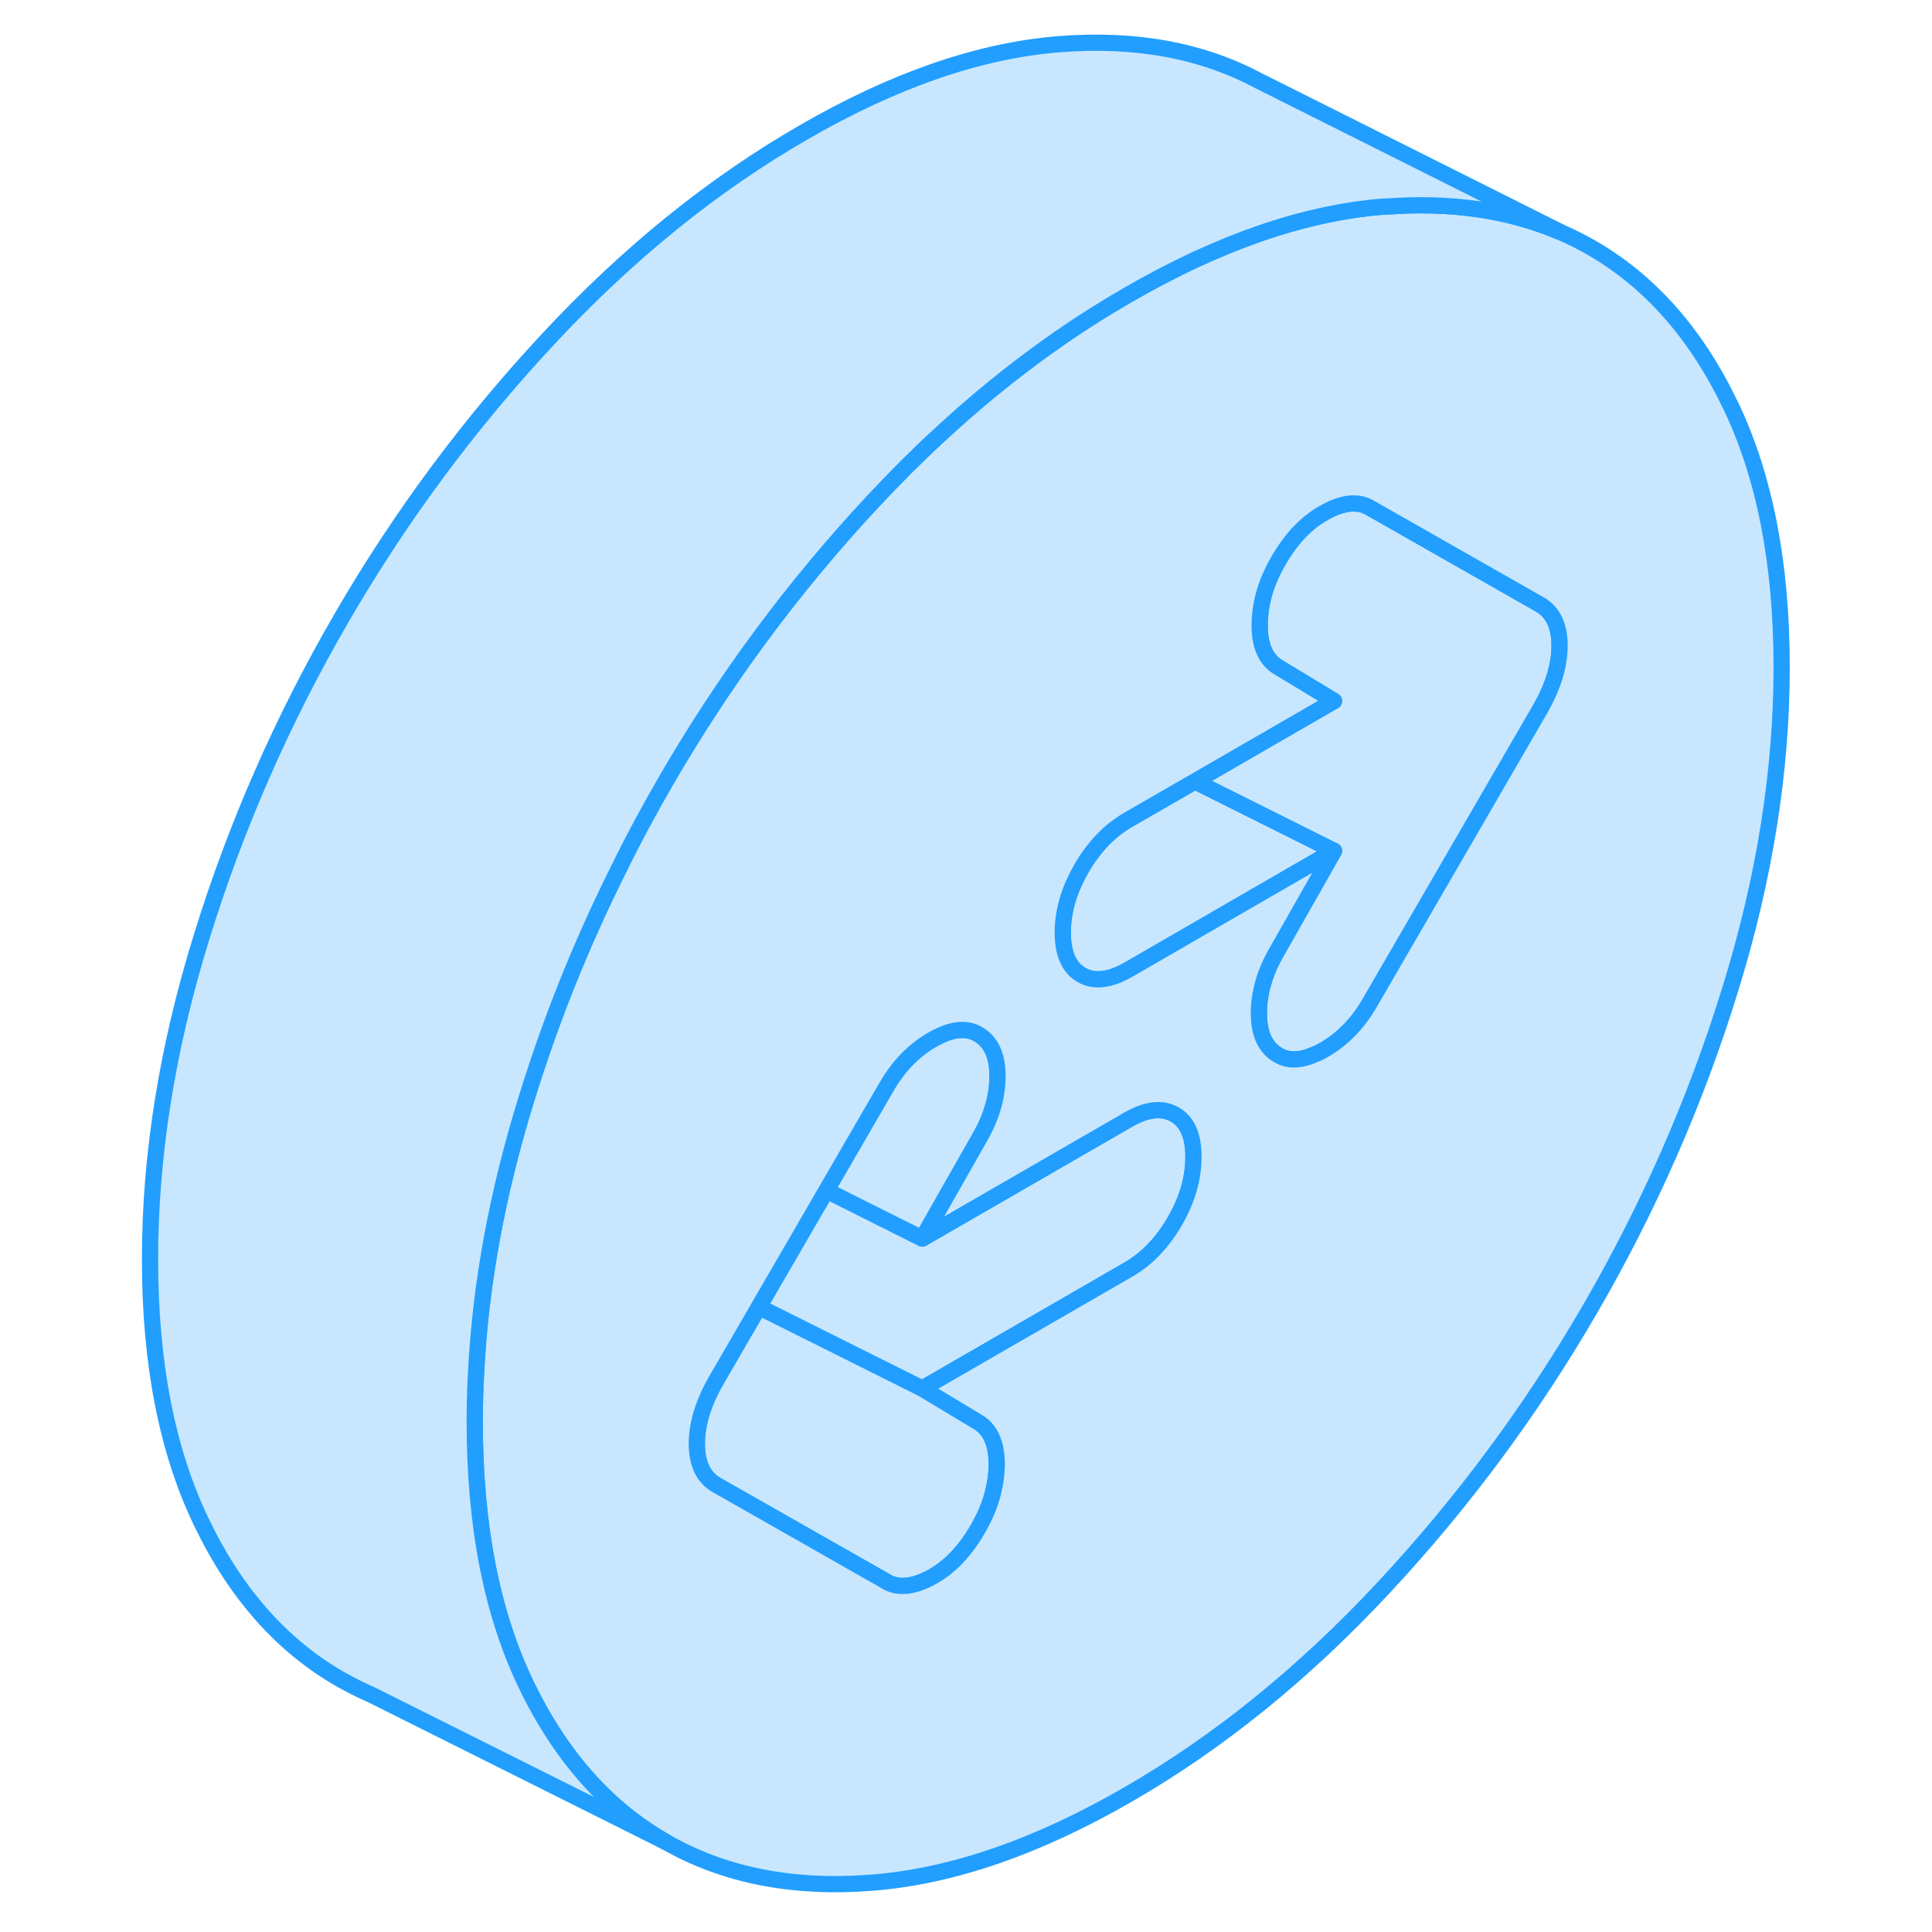 <svg width="48" height="48" viewBox="0 0 105 119" fill="#c8e7ff" xmlns="http://www.w3.org/2000/svg" stroke-width="1px" stroke-linecap="round" stroke-linejoin="round"><path d="M54.39 90.336C54.38 90.836 54.31 91.326 54.19 91.826C54.01 92.616 53.68 93.396 53.23 94.176C52.43 95.566 51.47 96.556 50.36 97.156C49.26 97.756 48.33 97.846 47.6 97.426L47.45 97.336L37.13 91.466C36.33 91.006 35.92 90.156 35.92 88.926C35.92 87.696 36.33 86.386 37.13 84.996L39.74 80.496L49.81 85.526L53.33 87.646C54.07 88.146 54.42 89.046 54.39 90.336Z" stroke="#229EFF" stroke-linejoin="round"/><path d="M66.51 71.266C66.51 72.576 66.13 73.895 65.36 75.225C64.59 76.555 63.63 77.546 62.49 78.206L49.81 85.525L39.74 80.496L43.9 73.326L49.81 76.285L62.49 68.966C63.63 68.305 64.59 68.206 65.36 68.645C66.13 69.085 66.51 69.956 66.51 71.266Z" stroke="#229EFF" stroke-linejoin="round"/><path d="M54.44 66.285C54.44 67.555 54.07 68.825 53.33 70.095L49.81 76.285L43.9 73.325L47.6 66.945C48.33 65.675 49.27 64.705 50.41 64.045C51.55 63.385 52.49 63.265 53.23 63.685C54.04 64.145 54.44 65.015 54.44 66.285Z" stroke="#229EFF" stroke-linejoin="round"/><path d="M75.17 52.406L62.49 59.736C61.35 60.386 60.39 60.495 59.62 60.056C58.85 59.615 58.46 58.745 58.46 57.435C58.46 56.126 58.85 54.806 59.62 53.475C60.39 52.145 61.35 51.156 62.49 50.495L66.6 48.126L75.17 52.406Z" stroke="#229EFF" stroke-linejoin="round"/><path d="M89.061 39.776C89.061 41.005 88.651 42.316 87.851 43.706L77.381 61.755C76.651 63.026 75.711 63.995 74.571 64.656C74.371 64.775 74.171 64.876 73.981 64.945C73.101 65.335 72.361 65.356 71.751 65.005C70.941 64.546 70.541 63.685 70.541 62.416C70.541 61.145 70.911 59.876 71.651 58.605L75.171 52.406L66.601 48.126L75.171 43.175L71.651 41.045C70.911 40.556 70.561 39.656 70.591 38.365C70.621 37.075 71.011 35.795 71.751 34.526C72.551 33.136 73.511 32.145 74.621 31.546C75.721 30.936 76.651 30.846 77.381 31.276L82.651 34.276L87.851 37.236C88.651 37.696 89.061 38.545 89.061 39.776Z" stroke="#229EFF" stroke-linejoin="round"/><path d="M99.57 24.925C97.46 20.525 94.59 17.295 90.97 15.225C90.35 14.875 89.72 14.555 89.06 14.275C85.93 12.945 82.37 12.425 78.39 12.725C78.33 12.725 78.26 12.725 78.19 12.725C73.29 13.125 68.06 14.935 62.49 18.155C60.81 19.125 59.15 20.185 57.53 21.345C55.22 22.995 52.97 24.835 50.79 26.865C49.43 28.115 48.1 29.455 46.79 30.855C41.89 36.105 37.63 41.855 34.01 48.105C32.94 49.955 31.93 51.835 31 53.745C28.75 58.265 26.89 62.925 25.41 67.735C23.64 73.455 22.61 79.015 22.33 84.415C22.27 85.475 22.24 86.525 22.24 87.575C22.24 93.965 23.29 99.365 25.41 103.765C25.78 104.535 26.17 105.265 26.59 105.965C28.55 109.255 31.02 111.755 34.01 113.455C37.63 115.525 41.89 116.355 46.79 115.955C51.69 115.555 56.92 113.745 62.49 110.525C68.06 107.315 73.29 103.075 78.19 97.825C83.09 92.575 87.35 86.825 90.97 80.575C94.59 74.325 97.46 67.785 99.57 60.945C101.69 54.105 102.74 47.485 102.74 41.095C102.74 34.705 101.69 29.315 99.57 24.915V24.925ZM65.36 75.225C64.59 76.555 63.63 77.545 62.49 78.205L49.81 85.525L53.33 87.645C54.07 88.145 54.42 89.045 54.39 90.335C54.38 90.835 54.31 91.325 54.19 91.825C54.01 92.615 53.68 93.395 53.23 94.175C52.43 95.565 51.47 96.555 50.36 97.155C49.26 97.755 48.33 97.845 47.6 97.425L47.45 97.335L37.13 91.465C36.33 91.005 35.92 90.155 35.92 88.925C35.92 87.695 36.33 86.385 37.13 84.995L39.74 80.495L43.9 73.325L47.6 66.945C48.33 65.675 49.27 64.705 50.41 64.045C51.55 63.385 52.49 63.265 53.23 63.685C54.04 64.145 54.44 65.015 54.44 66.285C54.44 67.555 54.07 68.825 53.33 70.095L49.81 76.285L62.49 68.965C63.63 68.305 64.59 68.205 65.36 68.645C66.13 69.085 66.51 69.955 66.51 71.265C66.51 72.575 66.13 73.895 65.36 75.225ZM87.85 43.705L77.38 61.755C76.65 63.025 75.71 63.995 74.57 64.655C74.37 64.775 74.17 64.875 73.98 64.945C73.1 65.335 72.36 65.355 71.75 65.005C70.94 64.545 70.54 63.685 70.54 62.415C70.54 61.145 70.91 59.875 71.65 58.605L75.17 52.405L62.49 59.735C61.35 60.385 60.39 60.495 59.62 60.055C58.85 59.615 58.46 58.745 58.46 57.435C58.46 56.125 58.85 54.805 59.62 53.475C60.39 52.145 61.35 51.155 62.49 50.495L66.6 48.125L75.17 43.175L71.65 41.045C70.91 40.555 70.56 39.655 70.59 38.365C70.62 37.075 71.01 35.795 71.75 34.525C72.55 33.135 73.51 32.145 74.62 31.545C75.72 30.935 76.65 30.845 77.38 31.275L82.65 34.275L87.85 37.235C88.65 37.695 89.06 38.545 89.06 39.775C89.06 41.005 88.65 42.315 87.85 43.705Z" stroke="#229EFF" stroke-linejoin="round"/><path d="M89.06 14.276C85.93 12.946 82.37 12.426 78.39 12.726C78.33 12.726 78.26 12.726 78.19 12.726C73.29 13.126 68.06 14.936 62.49 18.156C60.81 19.126 59.15 20.186 57.53 21.346C55.22 22.996 52.97 24.836 50.79 26.866C49.43 28.116 48.1 29.456 46.79 30.856C41.89 36.106 37.63 41.856 34.01 48.106C32.94 49.956 31.93 51.836 31 53.746C28.75 58.266 26.89 62.926 25.41 67.736C23.64 73.456 22.61 79.016 22.33 84.416C22.27 85.476 22.24 86.526 22.24 87.576C22.24 93.966 23.29 99.366 25.41 103.766C25.78 104.536 26.17 105.266 26.59 105.966C28.55 109.256 31.02 111.756 34.01 113.456L15.83 104.366L15.76 104.336C15.16 104.076 14.58 103.776 14.01 103.456C10.39 101.396 7.52 98.166 5.41 93.766C3.29 89.366 2.24 83.966 2.24 77.576C2.24 71.186 3.29 64.576 5.41 57.736C7.52 50.896 10.39 44.356 14.01 38.106C17.63 31.856 21.89 26.106 26.79 20.856C31.69 15.596 36.92 11.366 42.49 8.156C48.06 4.936 53.29 3.126 58.19 2.726C62.91 2.346 67.03 3.096 70.56 4.996L70.63 5.026L89.06 14.266V14.276Z" stroke="#229EFF" stroke-linejoin="round"/></svg>